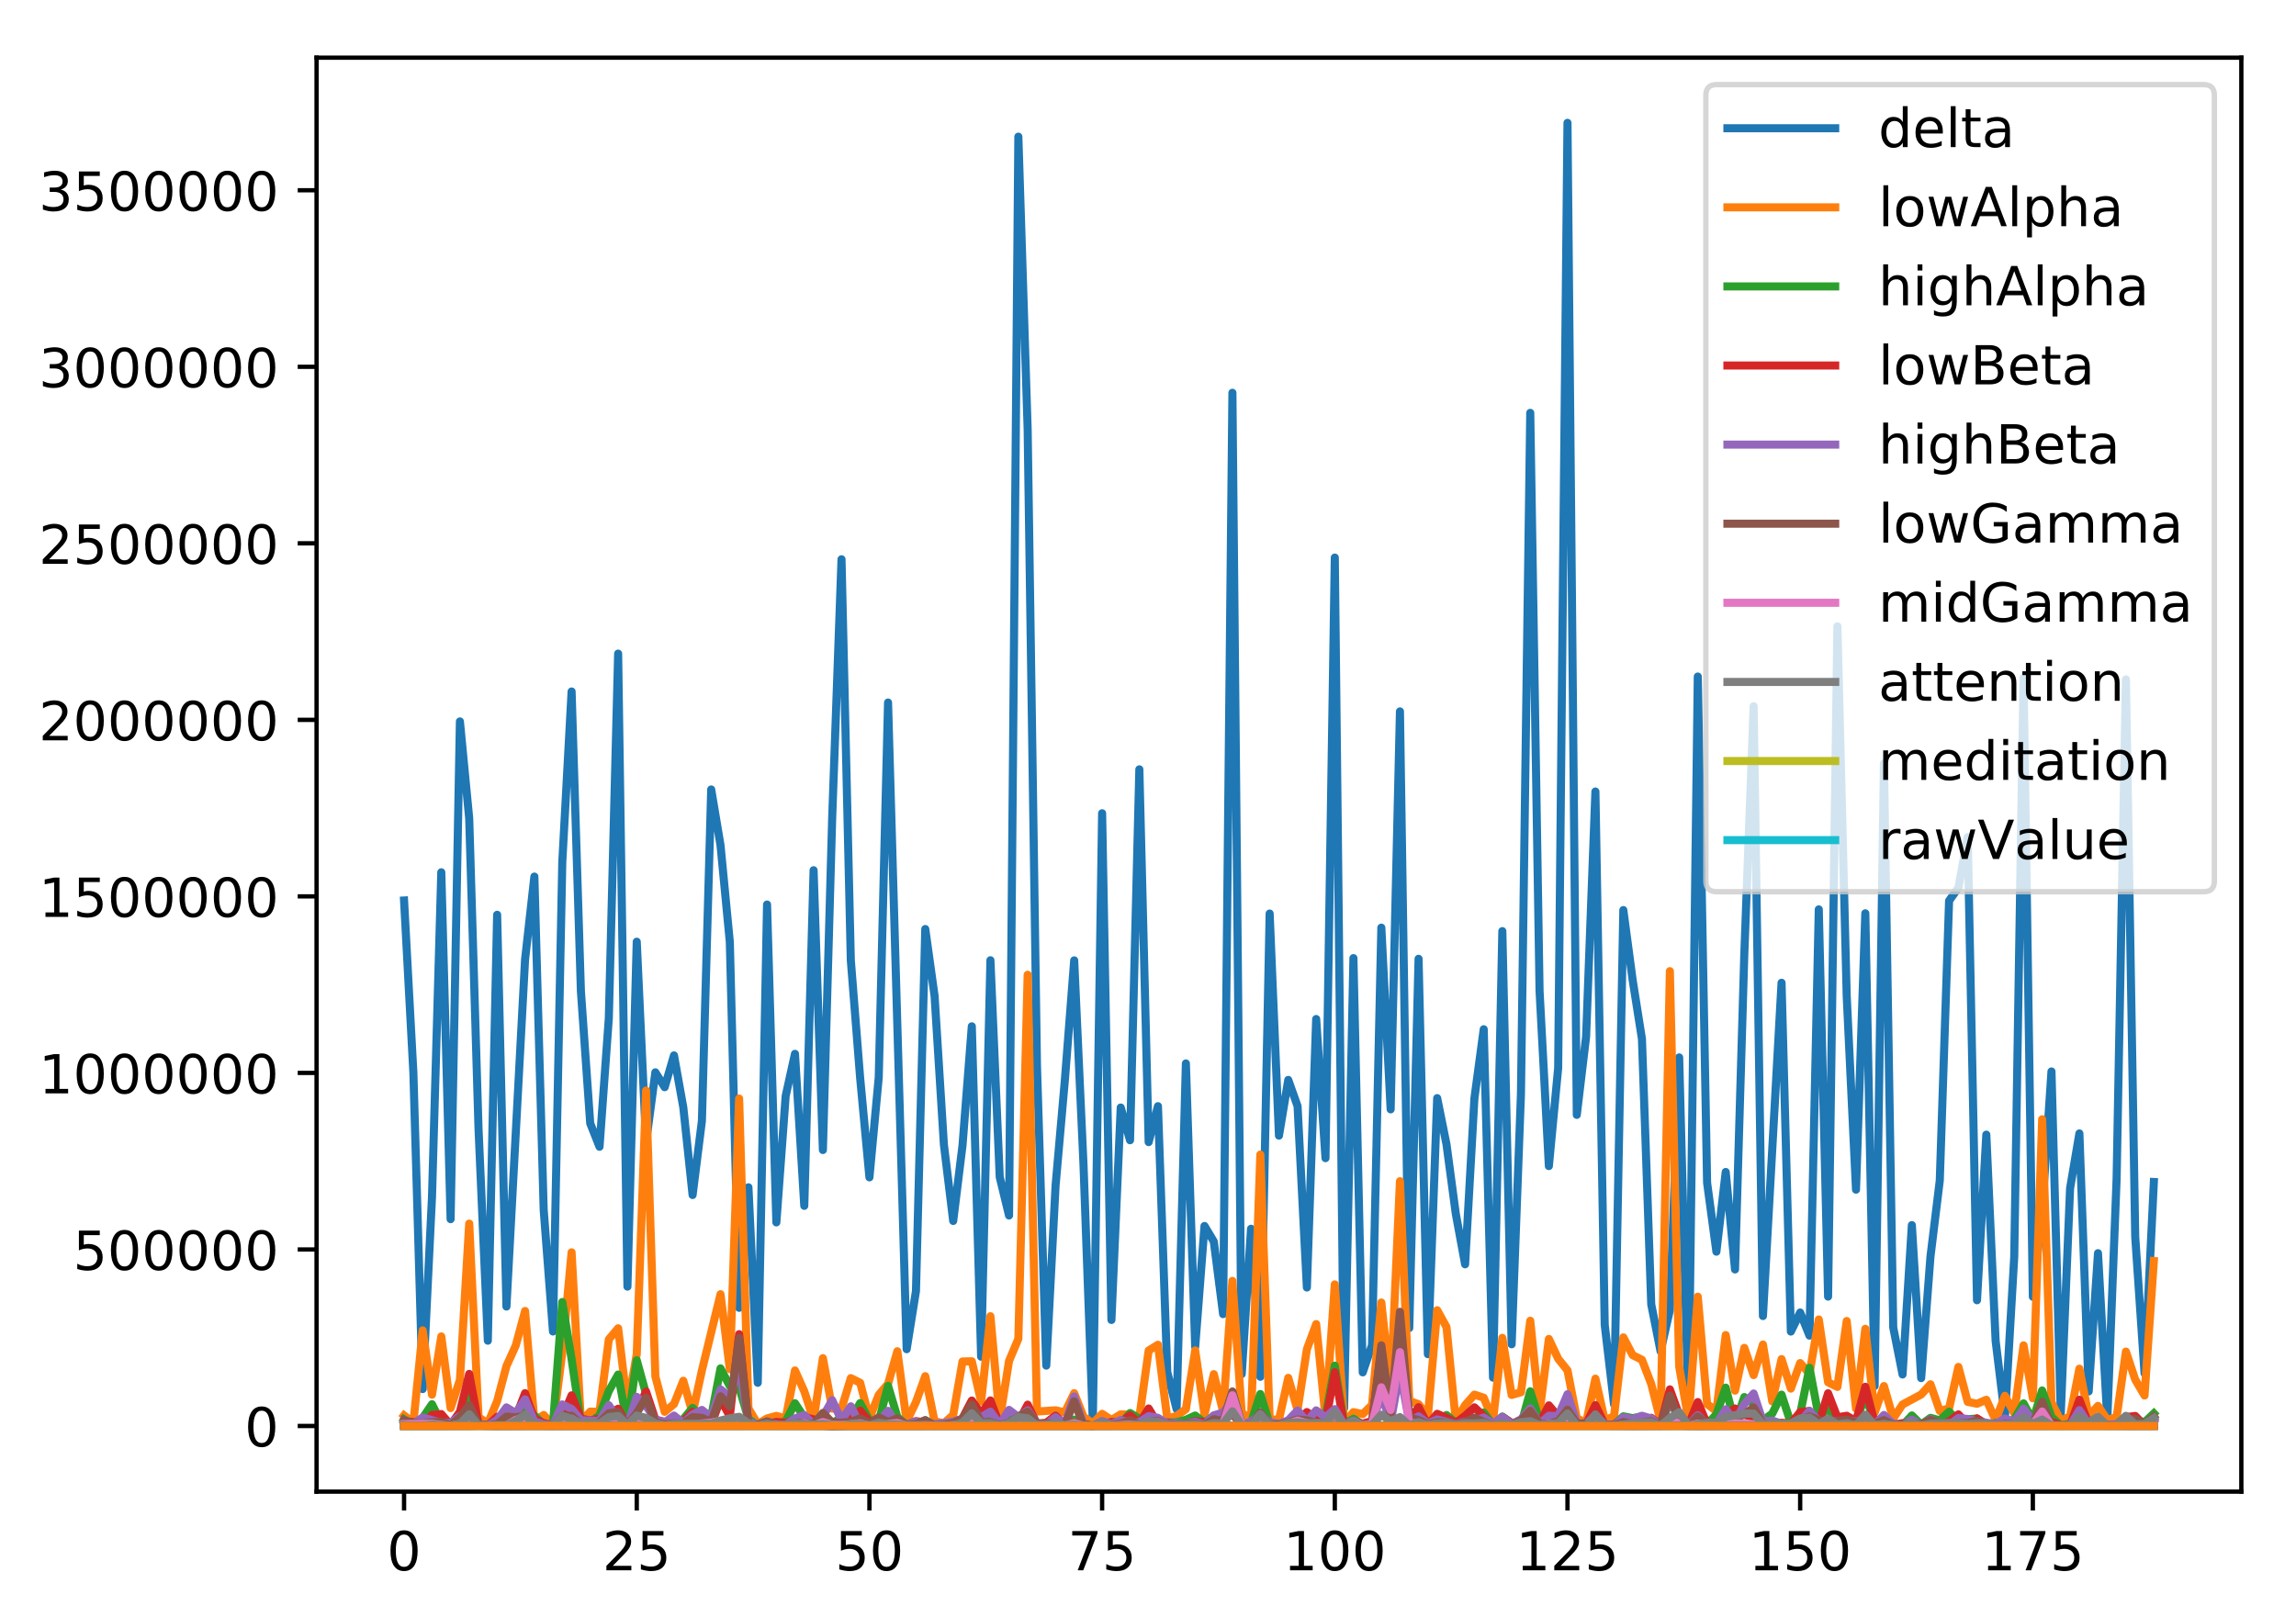 <?xml version="1.0" encoding="utf-8" standalone="no"?>
<!DOCTYPE svg PUBLIC "-//W3C//DTD SVG 1.1//EN"
  "http://www.w3.org/Graphics/SVG/1.1/DTD/svg11.dtd">
<!-- Created with matplotlib (http://matplotlib.org/) -->
<svg height="300pt" version="1.1" viewBox="0 0 426 300" width="426pt" xmlns="http://www.w3.org/2000/svg" xmlns:xlink="http://www.w3.org/1999/xlink">
 <defs>
  <style type="text/css">
*{stroke-linecap:butt;stroke-linejoin:round;}
  </style>
 </defs>
 <g id="figure_1">
  <g id="patch_1">
   <path d="M 0 300.69 
L 426.558 300.69 
L 426.558 0 
L 0 0 
z
" style="fill:#ffffff;"/>
  </g>
  <g id="axes_1">
   <g id="patch_2">
    <path d="M 58.737 276.812 
L 415.858 276.812 
L 415.858 10.7 
L 58.737 10.7 
z
" style="fill:#ffffff;"/>
   </g>
   <g id="matplotlib.axis_1">
    <g id="xtick_1">
     <g id="line2d_1">
      <defs>
       <path d="M 0 0 
L 0 3.5 
" id="m7dacef9a46" style="stroke:#000000;stroke-width:0.8;"/>
      </defs>
      <g>
       <use style="stroke:#000000;stroke-width:0.8;" x="74.97" xlink:href="#m7dacef9a46" y="276.812"/>
      </g>
     </g>
     <g id="text_1">
      <!-- 0 -->
      <defs>
       <path d="M 31.781 66.406 
Q 24.172 66.406 20.328 58.906 
Q 16.5 51.422 16.5 36.375 
Q 16.5 21.391 20.328 13.891 
Q 24.172 6.391 31.781 6.391 
Q 39.453 6.391 43.281 13.891 
Q 47.125 21.391 47.125 36.375 
Q 47.125 51.422 43.281 58.906 
Q 39.453 66.406 31.781 66.406 
M 31.781 74.219 
Q 44.047 74.219 50.516 64.516 
Q 56.984 54.828 56.984 36.375 
Q 56.984 17.969 50.516 8.266 
Q 44.047 -1.422 31.781 -1.422 
Q 19.531 -1.422 13.062 8.266 
Q 6.594 17.969 6.594 36.375 
Q 6.594 54.828 13.062 64.516 
Q 19.531 74.219 31.781 74.219 
" id="DejaVuSans-30"/>
      </defs>
      <g transform="translate(71.789 291.41)scale(0.1 -0.1)">
       <use xlink:href="#DejaVuSans-30"/>
      </g>
     </g>
    </g>
    <g id="xtick_2">
     <g id="line2d_2">
      <g>
       <use style="stroke:#000000;stroke-width:0.8;" x="118.142" xlink:href="#m7dacef9a46" y="276.812"/>
      </g>
     </g>
     <g id="text_2">
      <!-- 25 -->
      <defs>
       <path d="M 19.188 8.297 
L 53.609 8.297 
L 53.609 0 
L 7.328 0 
L 7.328 8.297 
Q 12.938 14.109 22.625 23.891 
Q 32.328 33.688 34.812 36.531 
Q 39.547 41.844 41.422 45.531 
Q 43.312 49.219 43.312 52.781 
Q 43.312 58.594 39.234 62.25 
Q 35.156 65.922 28.609 65.922 
Q 23.969 65.922 18.812 64.312 
Q 13.672 62.703 7.812 59.422 
L 7.812 69.391 
Q 13.766 71.781 18.938 73 
Q 24.125 74.219 28.422 74.219 
Q 39.75 74.219 46.484 68.547 
Q 53.219 62.891 53.219 53.422 
Q 53.219 48.922 51.531 44.891 
Q 49.859 40.875 45.406 35.406 
Q 44.188 33.984 37.641 27.219 
Q 31.109 20.453 19.188 8.297 
" id="DejaVuSans-32"/>
       <path d="M 10.797 72.906 
L 49.516 72.906 
L 49.516 64.594 
L 19.828 64.594 
L 19.828 46.734 
Q 21.969 47.469 24.109 47.828 
Q 26.266 48.188 28.422 48.188 
Q 40.625 48.188 47.75 41.5 
Q 54.891 34.812 54.891 23.391 
Q 54.891 11.625 47.562 5.094 
Q 40.234 -1.422 26.906 -1.422 
Q 22.312 -1.422 17.547 -0.641 
Q 12.797 0.141 7.719 1.703 
L 7.719 11.625 
Q 12.109 9.234 16.797 8.062 
Q 21.484 6.891 26.703 6.891 
Q 35.156 6.891 40.078 11.328 
Q 45.016 15.766 45.016 23.391 
Q 45.016 31 40.078 35.438 
Q 35.156 39.891 26.703 39.891 
Q 22.75 39.891 18.812 39.016 
Q 14.891 38.141 10.797 36.281 
z
" id="DejaVuSans-35"/>
      </defs>
      <g transform="translate(111.78 291.41)scale(0.1 -0.1)">
       <use xlink:href="#DejaVuSans-32"/>
       <use x="63.623" xlink:href="#DejaVuSans-35"/>
      </g>
     </g>
    </g>
    <g id="xtick_3">
     <g id="line2d_3">
      <g>
       <use style="stroke:#000000;stroke-width:0.8;" x="161.315" xlink:href="#m7dacef9a46" y="276.812"/>
      </g>
     </g>
     <g id="text_3">
      <!-- 50 -->
      <g transform="translate(154.952 291.41)scale(0.1 -0.1)">
       <use xlink:href="#DejaVuSans-35"/>
       <use x="63.623" xlink:href="#DejaVuSans-30"/>
      </g>
     </g>
    </g>
    <g id="xtick_4">
     <g id="line2d_4">
      <g>
       <use style="stroke:#000000;stroke-width:0.8;" x="204.487" xlink:href="#m7dacef9a46" y="276.812"/>
      </g>
     </g>
     <g id="text_4">
      <!-- 75 -->
      <defs>
       <path d="M 8.203 72.906 
L 55.078 72.906 
L 55.078 68.703 
L 28.609 0 
L 18.312 0 
L 43.219 64.594 
L 8.203 64.594 
z
" id="DejaVuSans-37"/>
      </defs>
      <g transform="translate(198.124 291.41)scale(0.1 -0.1)">
       <use xlink:href="#DejaVuSans-37"/>
       <use x="63.623" xlink:href="#DejaVuSans-35"/>
      </g>
     </g>
    </g>
    <g id="xtick_5">
     <g id="line2d_5">
      <g>
       <use style="stroke:#000000;stroke-width:0.8;" x="247.659" xlink:href="#m7dacef9a46" y="276.812"/>
      </g>
     </g>
     <g id="text_5">
      <!-- 100 -->
      <defs>
       <path d="M 12.406 8.297 
L 28.516 8.297 
L 28.516 63.922 
L 10.984 60.406 
L 10.984 69.391 
L 28.422 72.906 
L 38.281 72.906 
L 38.281 8.297 
L 54.391 8.297 
L 54.391 0 
L 12.406 0 
z
" id="DejaVuSans-31"/>
      </defs>
      <g transform="translate(238.115 291.41)scale(0.1 -0.1)">
       <use xlink:href="#DejaVuSans-31"/>
       <use x="63.623" xlink:href="#DejaVuSans-30"/>
       <use x="127.246" xlink:href="#DejaVuSans-30"/>
      </g>
     </g>
    </g>
    <g id="xtick_6">
     <g id="line2d_6">
      <g>
       <use style="stroke:#000000;stroke-width:0.8;" x="290.831" xlink:href="#m7dacef9a46" y="276.812"/>
      </g>
     </g>
     <g id="text_6">
      <!-- 125 -->
      <g transform="translate(281.287 291.41)scale(0.1 -0.1)">
       <use xlink:href="#DejaVuSans-31"/>
       <use x="63.623" xlink:href="#DejaVuSans-32"/>
       <use x="127.246" xlink:href="#DejaVuSans-35"/>
      </g>
     </g>
    </g>
    <g id="xtick_7">
     <g id="line2d_7">
      <g>
       <use style="stroke:#000000;stroke-width:0.8;" x="334.003" xlink:href="#m7dacef9a46" y="276.812"/>
      </g>
     </g>
     <g id="text_7">
      <!-- 150 -->
      <g transform="translate(324.459 291.41)scale(0.1 -0.1)">
       <use xlink:href="#DejaVuSans-31"/>
       <use x="63.623" xlink:href="#DejaVuSans-35"/>
       <use x="127.246" xlink:href="#DejaVuSans-30"/>
      </g>
     </g>
    </g>
    <g id="xtick_8">
     <g id="line2d_8">
      <g>
       <use style="stroke:#000000;stroke-width:0.8;" x="377.175" xlink:href="#m7dacef9a46" y="276.812"/>
      </g>
     </g>
     <g id="text_8">
      <!-- 175 -->
      <g transform="translate(367.632 291.41)scale(0.1 -0.1)">
       <use xlink:href="#DejaVuSans-31"/>
       <use x="63.623" xlink:href="#DejaVuSans-37"/>
       <use x="127.246" xlink:href="#DejaVuSans-35"/>
      </g>
     </g>
    </g>
   </g>
   <g id="matplotlib.axis_2">
    <g id="ytick_1">
     <g id="line2d_9">
      <defs>
       <path d="M 0 0 
L -3.5 0 
" id="m36aaa7b382" style="stroke:#000000;stroke-width:0.8;"/>
      </defs>
      <g>
       <use style="stroke:#000000;stroke-width:0.8;" x="58.737" xlink:href="#m36aaa7b382" y="264.626"/>
      </g>
     </g>
     <g id="text_9">
      <!-- 0 -->
      <g transform="translate(45.375 268.426)scale(0.1 -0.1)">
       <use xlink:href="#DejaVuSans-30"/>
      </g>
     </g>
    </g>
    <g id="ytick_2">
     <g id="line2d_10">
      <g>
       <use style="stroke:#000000;stroke-width:0.8;" x="58.737" xlink:href="#m36aaa7b382" y="231.866"/>
      </g>
     </g>
     <g id="text_10">
      <!-- 500000 -->
      <g transform="translate(13.562 235.666)scale(0.1 -0.1)">
       <use xlink:href="#DejaVuSans-35"/>
       <use x="63.623" xlink:href="#DejaVuSans-30"/>
       <use x="127.246" xlink:href="#DejaVuSans-30"/>
       <use x="190.869" xlink:href="#DejaVuSans-30"/>
       <use x="254.492" xlink:href="#DejaVuSans-30"/>
       <use x="318.115" xlink:href="#DejaVuSans-30"/>
      </g>
     </g>
    </g>
    <g id="ytick_3">
     <g id="line2d_11">
      <g>
       <use style="stroke:#000000;stroke-width:0.8;" x="58.737" xlink:href="#m36aaa7b382" y="199.106"/>
      </g>
     </g>
     <g id="text_11">
      <!-- 1000000 -->
      <g transform="translate(7.2 202.906)scale(0.1 -0.1)">
       <use xlink:href="#DejaVuSans-31"/>
       <use x="63.623" xlink:href="#DejaVuSans-30"/>
       <use x="127.246" xlink:href="#DejaVuSans-30"/>
       <use x="190.869" xlink:href="#DejaVuSans-30"/>
       <use x="254.492" xlink:href="#DejaVuSans-30"/>
       <use x="318.115" xlink:href="#DejaVuSans-30"/>
       <use x="381.738" xlink:href="#DejaVuSans-30"/>
      </g>
     </g>
    </g>
    <g id="ytick_4">
     <g id="line2d_12">
      <g>
       <use style="stroke:#000000;stroke-width:0.8;" x="58.737" xlink:href="#m36aaa7b382" y="166.346"/>
      </g>
     </g>
     <g id="text_12">
      <!-- 1500000 -->
      <g transform="translate(7.2 170.146)scale(0.1 -0.1)">
       <use xlink:href="#DejaVuSans-31"/>
       <use x="63.623" xlink:href="#DejaVuSans-35"/>
       <use x="127.246" xlink:href="#DejaVuSans-30"/>
       <use x="190.869" xlink:href="#DejaVuSans-30"/>
       <use x="254.492" xlink:href="#DejaVuSans-30"/>
       <use x="318.115" xlink:href="#DejaVuSans-30"/>
       <use x="381.738" xlink:href="#DejaVuSans-30"/>
      </g>
     </g>
    </g>
    <g id="ytick_5">
     <g id="line2d_13">
      <g>
       <use style="stroke:#000000;stroke-width:0.8;" x="58.737" xlink:href="#m36aaa7b382" y="133.587"/>
      </g>
     </g>
     <g id="text_13">
      <!-- 2000000 -->
      <g transform="translate(7.2 137.386)scale(0.1 -0.1)">
       <use xlink:href="#DejaVuSans-32"/>
       <use x="63.623" xlink:href="#DejaVuSans-30"/>
       <use x="127.246" xlink:href="#DejaVuSans-30"/>
       <use x="190.869" xlink:href="#DejaVuSans-30"/>
       <use x="254.492" xlink:href="#DejaVuSans-30"/>
       <use x="318.115" xlink:href="#DejaVuSans-30"/>
       <use x="381.738" xlink:href="#DejaVuSans-30"/>
      </g>
     </g>
    </g>
    <g id="ytick_6">
     <g id="line2d_14">
      <g>
       <use style="stroke:#000000;stroke-width:0.8;" x="58.737" xlink:href="#m36aaa7b382" y="100.827"/>
      </g>
     </g>
     <g id="text_14">
      <!-- 2500000 -->
      <g transform="translate(7.2 104.626)scale(0.1 -0.1)">
       <use xlink:href="#DejaVuSans-32"/>
       <use x="63.623" xlink:href="#DejaVuSans-35"/>
       <use x="127.246" xlink:href="#DejaVuSans-30"/>
       <use x="190.869" xlink:href="#DejaVuSans-30"/>
       <use x="254.492" xlink:href="#DejaVuSans-30"/>
       <use x="318.115" xlink:href="#DejaVuSans-30"/>
       <use x="381.738" xlink:href="#DejaVuSans-30"/>
      </g>
     </g>
    </g>
    <g id="ytick_7">
     <g id="line2d_15">
      <g>
       <use style="stroke:#000000;stroke-width:0.8;" x="58.737" xlink:href="#m36aaa7b382" y="68.067"/>
      </g>
     </g>
     <g id="text_15">
      <!-- 3000000 -->
      <defs>
       <path d="M 40.578 39.312 
Q 47.656 37.797 51.625 33 
Q 55.609 28.219 55.609 21.188 
Q 55.609 10.406 48.188 4.484 
Q 40.766 -1.422 27.094 -1.422 
Q 22.516 -1.422 17.656 -0.516 
Q 12.797 0.391 7.625 2.203 
L 7.625 11.719 
Q 11.719 9.328 16.594 8.109 
Q 21.484 6.891 26.812 6.891 
Q 36.078 6.891 40.938 10.547 
Q 45.797 14.203 45.797 21.188 
Q 45.797 27.641 41.281 31.266 
Q 36.766 34.906 28.719 34.906 
L 20.219 34.906 
L 20.219 43.016 
L 29.109 43.016 
Q 36.375 43.016 40.234 45.922 
Q 44.094 48.828 44.094 54.297 
Q 44.094 59.906 40.109 62.906 
Q 36.141 65.922 28.719 65.922 
Q 24.656 65.922 20.016 65.031 
Q 15.375 64.156 9.812 62.312 
L 9.812 71.094 
Q 15.438 72.656 20.344 73.438 
Q 25.25 74.219 29.594 74.219 
Q 40.828 74.219 47.359 69.109 
Q 53.906 64.016 53.906 55.328 
Q 53.906 49.266 50.438 45.094 
Q 46.969 40.922 40.578 39.312 
" id="DejaVuSans-33"/>
      </defs>
      <g transform="translate(7.2 71.866)scale(0.1 -0.1)">
       <use xlink:href="#DejaVuSans-33"/>
       <use x="63.623" xlink:href="#DejaVuSans-30"/>
       <use x="127.246" xlink:href="#DejaVuSans-30"/>
       <use x="190.869" xlink:href="#DejaVuSans-30"/>
       <use x="254.492" xlink:href="#DejaVuSans-30"/>
       <use x="318.115" xlink:href="#DejaVuSans-30"/>
       <use x="381.738" xlink:href="#DejaVuSans-30"/>
      </g>
     </g>
    </g>
    <g id="ytick_8">
     <g id="line2d_16">
      <g>
       <use style="stroke:#000000;stroke-width:0.8;" x="58.737" xlink:href="#m36aaa7b382" y="35.307"/>
      </g>
     </g>
     <g id="text_16">
      <!-- 3500000 -->
      <g transform="translate(7.2 39.106)scale(0.1 -0.1)">
       <use xlink:href="#DejaVuSans-33"/>
       <use x="63.623" xlink:href="#DejaVuSans-35"/>
       <use x="127.246" xlink:href="#DejaVuSans-30"/>
       <use x="190.869" xlink:href="#DejaVuSans-30"/>
       <use x="254.492" xlink:href="#DejaVuSans-30"/>
       <use x="318.115" xlink:href="#DejaVuSans-30"/>
       <use x="381.738" xlink:href="#DejaVuSans-30"/>
      </g>
     </g>
    </g>
   </g>
   <g id="line2d_17">
    <path clip-path="url(#p4d142fbc16)" d="M 74.97 167.107 
L 76.697 199.039 
L 78.424 257.775 
L 80.151 222.151 
L 81.878 161.875 
L 83.605 226.246 
L 85.332 133.877 
L 87.058 151.88 
L 88.785 209.438 
L 90.512 248.799 
L 92.239 169.761 
L 93.966 242.46 
L 97.42 178.075 
L 99.147 162.672 
L 100.874 224.483 
L 102.6 247.09 
L 104.327 159.987 
L 106.054 128.323 
L 107.781 183.934 
L 109.508 208.46 
L 111.235 212.81 
L 112.962 188.926 
L 114.689 121.295 
L 116.415 238.763 
L 118.142 174.758 
L 119.869 211.97 
L 121.596 198.999 
L 123.323 201.755 
L 125.05 195.853 
L 126.777 205.488 
L 128.504 221.763 
L 130.231 208.017 
L 131.957 146.505 
L 133.684 156.853 
L 135.411 174.804 
L 137.138 242.698 
L 138.865 220.332 
L 140.592 256.61 
L 142.319 167.857 
L 144.046 226.844 
L 145.773 203.394 
L 147.499 195.565 
L 149.226 223.774 
L 150.953 161.493 
L 152.68 213.412 
L 154.407 151.68 
L 156.134 103.784 
L 157.861 178.206 
L 159.588 200.003 
L 161.315 218.486 
L 163.041 199.934 
L 164.768 130.371 
L 168.222 250.379 
L 169.949 239.585 
L 171.676 172.403 
L 173.403 184.836 
L 175.13 212.417 
L 176.856 226.574 
L 178.583 212.57 
L 180.31 190.458 
L 182.037 251.766 
L 183.764 178.195 
L 185.491 218.456 
L 187.218 225.567 
L 188.945 25.361 
L 190.672 79.698 
L 192.398 197.718 
L 194.125 253.423 
L 195.852 219.992 
L 197.579 200.407 
L 199.306 178.219 
L 201.033 216.116 
L 202.76 263.83 
L 204.487 150.921 
L 206.214 244.95 
L 207.94 205.529 
L 209.667 211.6 
L 211.394 142.769 
L 213.121 211.945 
L 214.848 205.279 
L 216.575 254.612 
L 218.302 261.476 
L 220.029 197.345 
L 221.756 249.936 
L 223.482 227.509 
L 225.209 230.397 
L 226.936 243.866 
L 228.663 72.89 
L 230.39 254.988 
L 232.117 228.031 
L 233.844 255.496 
L 235.571 169.531 
L 237.298 210.744 
L 239.024 200.406 
L 240.751 205.28 
L 242.478 238.929 
L 244.205 189.104 
L 245.932 214.921 
L 247.659 103.471 
L 249.386 261.355 
L 251.113 177.801 
L 252.839 254.677 
L 254.566 249.627 
L 256.293 172.15 
L 258.02 205.865 
L 259.747 132.017 
L 261.474 246.451 
L 263.201 177.928 
L 264.928 251.3 
L 266.655 203.785 
L 268.381 212.351 
L 270.108 225.254 
L 271.835 234.623 
L 273.562 203.818 
L 275.289 191 
L 277.016 255.655 
L 278.743 172.792 
L 280.47 249.463 
L 282.197 203.013 
L 283.923 76.614 
L 285.65 183.881 
L 287.377 216.392 
L 289.104 198.172 
L 290.831 22.796 
L 292.558 206.889 
L 294.285 192.39 
L 296.012 146.886 
L 297.739 245.846 
L 299.465 260.597 
L 301.192 168.887 
L 302.919 181.845 
L 304.646 192.794 
L 306.373 242.069 
L 308.1 250.764 
L 309.827 243.11 
L 311.554 196.233 
L 313.28 262.285 
L 315.007 125.551 
L 316.734 219.484 
L 318.461 232.279 
L 320.188 217.493 
L 321.915 235.58 
L 323.642 176.974 
L 325.369 131.065 
L 327.096 244.223 
L 330.549 182.379 
L 332.276 247.104 
L 334.003 243.569 
L 335.73 247.856 
L 337.457 168.762 
L 339.184 240.618 
L 340.911 116.235 
L 342.638 184.819 
L 344.364 220.772 
L 346.091 169.487 
L 347.818 257.22 
L 349.545 141.658 
L 351.272 246.357 
L 352.999 255.066 
L 354.726 227.35 
L 356.453 255.745 
L 358.18 233.182 
L 359.906 219.067 
L 361.633 167.155 
L 363.36 164.739 
L 365.087 155.346 
L 366.814 241.295 
L 368.541 210.561 
L 370.268 248.834 
L 371.995 263.027 
L 373.721 233.231 
L 375.448 125.776 
L 377.175 240.647 
L 378.902 224.725 
L 380.629 198.836 
L 382.356 262.29 
L 384.083 220.527 
L 385.81 210.336 
L 387.537 258.214 
L 389.263 232.561 
L 390.99 263.384 
L 392.717 218.722 
L 394.444 126.087 
L 396.171 229.542 
L 397.898 254.854 
L 399.625 219.348 
L 399.625 219.348 
" style="fill:none;stroke:#1f77b4;stroke-linecap:square;stroke-width:1.5;"/>
   </g>
   <g id="line2d_18">
    <path clip-path="url(#p4d142fbc16)" d="M 74.97 262.666 
L 76.697 264.037 
L 78.424 246.884 
L 80.151 258.813 
L 81.878 248.009 
L 83.605 261.306 
L 85.332 256.08 
L 87.058 227.069 
L 88.785 262.979 
L 90.512 264.181 
L 92.239 260.014 
L 93.966 253.511 
L 95.693 249.695 
L 97.42 243.284 
L 99.147 263.734 
L 100.874 262.584 
L 102.6 264.522 
L 104.327 251.016 
L 106.054 232.399 
L 107.781 263.853 
L 109.508 261.961 
L 111.235 261.99 
L 112.962 248.543 
L 114.689 246.494 
L 116.415 261.056 
L 118.142 251.303 
L 119.869 202.386 
L 121.596 255.435 
L 123.323 261.995 
L 125.05 260.561 
L 126.777 256.238 
L 128.504 262.252 
L 130.231 254.33 
L 133.684 240.168 
L 135.411 254.085 
L 137.138 203.865 
L 138.865 261.364 
L 140.592 264.261 
L 142.319 263.228 
L 144.046 262.748 
L 145.773 263.23 
L 147.499 254.323 
L 149.226 258.189 
L 150.953 263.492 
L 152.68 252.044 
L 154.407 261.394 
L 156.134 261.39 
L 157.861 255.748 
L 159.588 256.603 
L 161.315 263.187 
L 163.041 258.856 
L 164.768 256.816 
L 166.495 250.755 
L 168.222 263.798 
L 169.949 260.18 
L 171.676 255.384 
L 173.403 263.765 
L 175.13 264.123 
L 176.856 262.583 
L 178.583 252.658 
L 180.31 252.616 
L 182.037 260.081 
L 183.764 244.257 
L 185.491 263.474 
L 187.218 252.554 
L 188.945 248.445 
L 190.672 180.891 
L 192.398 261.942 
L 195.852 261.718 
L 197.579 262.099 
L 199.306 258.535 
L 201.033 262.921 
L 202.76 264.144 
L 204.487 262.371 
L 206.214 263.513 
L 207.94 262.461 
L 209.667 262.553 
L 211.394 262.979 
L 213.121 250.621 
L 214.848 249.554 
L 216.575 263.271 
L 218.302 262.763 
L 220.029 261.51 
L 221.756 250.606 
L 223.482 262.503 
L 225.209 255.006 
L 226.936 261.955 
L 228.663 237.705 
L 230.39 262.192 
L 232.117 263.342 
L 233.844 214.263 
L 235.571 263.415 
L 237.298 263.453 
L 239.024 255.695 
L 240.751 261.648 
L 242.478 250.392 
L 244.205 245.717 
L 245.932 263.084 
L 247.659 238.354 
L 249.386 264.074 
L 251.113 262.053 
L 252.839 262.419 
L 254.566 260.732 
L 256.293 241.716 
L 258.02 257.812 
L 259.747 219.2 
L 261.474 259.977 
L 263.201 260.586 
L 264.928 262.867 
L 266.655 243.145 
L 268.381 246.257 
L 270.108 263.675 
L 271.835 260.768 
L 273.562 258.807 
L 275.289 259.378 
L 277.016 263.553 
L 278.743 248.275 
L 280.47 258.868 
L 282.197 258.373 
L 283.923 245.098 
L 285.65 262.102 
L 287.377 248.475 
L 289.104 252.151 
L 290.831 254.3 
L 292.558 263.2 
L 294.285 264.046 
L 296.012 255.842 
L 297.739 263.529 
L 299.465 262.854 
L 301.192 248.184 
L 302.919 251.478 
L 304.646 252.345 
L 306.373 256.837 
L 308.1 263.687 
L 309.827 180.219 
L 311.554 253.588 
L 313.28 263.486 
L 315.007 240.631 
L 316.734 260.552 
L 318.461 261.863 
L 320.188 247.754 
L 321.915 258.073 
L 323.642 250.134 
L 325.369 255.184 
L 327.096 249.507 
L 328.822 260.052 
L 330.549 252.217 
L 332.276 257.689 
L 334.003 252.947 
L 335.73 254.898 
L 337.457 244.864 
L 339.184 256.518 
L 340.911 257.377 
L 342.638 245.146 
L 344.364 261.392 
L 346.091 246.592 
L 347.818 262.167 
L 349.545 257.215 
L 351.272 263.223 
L 352.999 260.639 
L 356.453 258.785 
L 358.18 256.888 
L 359.906 261.842 
L 361.633 261.367 
L 363.36 253.665 
L 365.087 260.152 
L 366.814 260.504 
L 368.541 259.763 
L 370.268 263.547 
L 371.995 259.029 
L 373.721 262.255 
L 375.448 249.664 
L 377.175 259.489 
L 378.902 207.709 
L 380.629 260.258 
L 382.356 263.666 
L 384.083 262.837 
L 385.81 253.992 
L 387.537 262.798 
L 389.263 260.899 
L 390.99 263.494 
L 392.717 262.996 
L 394.444 250.824 
L 396.171 256.024 
L 397.898 258.97 
L 399.625 234.018 
L 399.625 234.018 
" style="fill:none;stroke:#ff7f0e;stroke-linecap:square;stroke-width:1.5;"/>
   </g>
   <g id="line2d_19">
    <path clip-path="url(#p4d142fbc16)" d="M 74.97 263.404 
L 76.697 264.456 
L 78.424 263.13 
L 80.151 260.586 
L 81.878 264.077 
L 83.605 264.508 
L 85.332 262.713 
L 87.058 258.999 
L 88.785 264.429 
L 90.512 264.411 
L 92.239 264.276 
L 93.966 262.648 
L 95.693 264.088 
L 97.42 260.977 
L 100.874 264.389 
L 102.6 264.355 
L 104.327 241.624 
L 106.054 252.214 
L 107.781 264.071 
L 109.508 263.88 
L 111.235 262.667 
L 112.962 258.128 
L 114.689 255.078 
L 116.415 264.456 
L 118.142 252.429 
L 119.869 258.667 
L 121.596 264.133 
L 123.323 264.343 
L 125.05 264.404 
L 126.777 263.359 
L 128.504 261.266 
L 130.231 263.141 
L 131.957 262.928 
L 133.684 253.941 
L 135.411 257.218 
L 137.138 257.445 
L 138.865 263.311 
L 140.592 264.557 
L 144.046 264.172 
L 145.773 263.748 
L 147.499 260.399 
L 149.226 263.036 
L 150.953 264.042 
L 152.68 262.43 
L 154.407 264.102 
L 156.134 263.093 
L 157.861 263.398 
L 159.588 260.375 
L 161.315 263.578 
L 163.041 263.786 
L 164.768 257.183 
L 166.495 262.956 
L 168.222 264.503 
L 169.949 264.304 
L 171.676 263.544 
L 173.403 264.608 
L 175.13 264.28 
L 176.856 264.177 
L 178.583 263.208 
L 180.31 259.961 
L 182.037 263.728 
L 183.764 262.757 
L 185.491 263.988 
L 187.218 263.215 
L 188.945 263.824 
L 190.672 263.702 
L 192.398 264.31 
L 194.125 264.388 
L 195.852 263.59 
L 197.579 264.372 
L 199.306 263.446 
L 201.033 264.268 
L 202.76 264.605 
L 204.487 264.347 
L 206.214 263.9 
L 207.94 264.246 
L 209.667 262.225 
L 211.394 263.272 
L 213.121 263.393 
L 214.848 264.062 
L 218.302 263.925 
L 220.029 263.474 
L 221.756 262.684 
L 223.482 264.047 
L 225.209 262.733 
L 226.936 263.649 
L 228.663 258.285 
L 230.39 264.3 
L 232.117 264.053 
L 233.844 258.693 
L 235.571 264.303 
L 237.298 264.478 
L 239.024 263.989 
L 240.751 262.867 
L 242.478 263.762 
L 244.205 262.745 
L 245.932 262.892 
L 247.659 253.437 
L 249.386 264.281 
L 251.113 263.282 
L 252.839 264.361 
L 254.566 264.506 
L 256.293 251.517 
L 258.02 263.631 
L 259.747 248.618 
L 261.474 262.247 
L 263.201 263.115 
L 264.928 264.33 
L 266.655 264.502 
L 268.381 262.589 
L 270.108 264.039 
L 271.835 263.635 
L 273.562 263.48 
L 275.289 262.123 
L 277.016 264.422 
L 278.743 262.871 
L 280.47 264.108 
L 282.197 264.506 
L 283.923 258.192 
L 285.65 263.604 
L 289.104 264.222 
L 290.831 260.55 
L 292.558 264.294 
L 294.285 264.098 
L 296.012 263.495 
L 297.739 264.37 
L 299.465 264.414 
L 301.192 262.832 
L 302.919 263.176 
L 304.646 262.836 
L 308.1 264.503 
L 309.827 260.038 
L 311.554 262.498 
L 313.28 264.518 
L 315.007 264.153 
L 316.734 264.273 
L 318.461 262.481 
L 320.188 257.514 
L 321.915 264.195 
L 323.642 259.254 
L 325.369 260.504 
L 327.096 263.585 
L 328.822 262.337 
L 330.549 258.811 
L 332.276 264.09 
L 334.003 262.349 
L 335.73 253.823 
L 337.457 262.951 
L 339.184 261.336 
L 340.911 263.871 
L 342.638 263.475 
L 344.364 263.742 
L 346.091 259.024 
L 347.818 263.933 
L 349.545 264.387 
L 351.272 264.333 
L 352.999 264.532 
L 354.726 262.67 
L 356.453 264.368 
L 358.18 263.117 
L 359.906 263.574 
L 361.633 261.98 
L 363.36 263.698 
L 365.087 263.349 
L 366.814 263.26 
L 368.541 264.588 
L 370.268 264.032 
L 371.995 264.07 
L 373.721 263.4 
L 375.448 260.429 
L 377.175 263.598 
L 378.902 258.038 
L 380.629 262.951 
L 382.356 264.531 
L 385.81 263.827 
L 387.537 264.384 
L 389.263 263.806 
L 390.99 264.524 
L 392.717 264.358 
L 394.444 262.818 
L 396.171 263.457 
L 397.898 263.938 
L 399.625 262.29 
L 399.625 262.29 
" style="fill:none;stroke:#2ca02c;stroke-linecap:square;stroke-width:1.5;"/>
   </g>
   <g id="line2d_20">
    <path clip-path="url(#p4d142fbc16)" d="M 74.97 263.842 
L 76.697 263.877 
L 78.424 264.178 
L 80.151 262.589 
L 81.878 262.413 
L 83.605 264.425 
L 85.332 261.998 
L 87.058 254.959 
L 88.785 264.262 
L 90.512 264.508 
L 92.239 262.925 
L 93.966 263.264 
L 95.693 262.987 
L 97.42 258.539 
L 99.147 263.316 
L 100.874 264.083 
L 102.6 264.512 
L 104.327 263.073 
L 106.054 258.94 
L 107.781 263.257 
L 109.508 263.589 
L 111.235 263.262 
L 114.689 261.428 
L 116.415 264.513 
L 118.142 261.881 
L 119.869 258.234 
L 121.596 263.44 
L 123.323 263.856 
L 125.05 263.97 
L 126.777 263.776 
L 128.504 262.006 
L 130.231 263.085 
L 131.957 264.331 
L 133.684 259.669 
L 135.411 262.801 
L 137.138 247.585 
L 138.865 264.412 
L 140.592 264.563 
L 144.046 263.867 
L 145.773 264.06 
L 147.499 263.359 
L 149.226 262.967 
L 152.68 263.828 
L 154.407 264.07 
L 157.861 263.326 
L 159.588 261.776 
L 161.315 263.815 
L 163.041 264.045 
L 164.768 263.384 
L 166.495 263.604 
L 168.222 264.4 
L 169.949 263.714 
L 171.676 264.005 
L 173.403 264.447 
L 175.13 264.272 
L 176.856 263.886 
L 178.583 263.268 
L 180.31 259.915 
L 182.037 262.36 
L 183.764 259.885 
L 185.491 264.433 
L 187.218 263.88 
L 188.945 263.877 
L 190.672 260.665 
L 192.398 264.25 
L 194.125 264.019 
L 195.852 262.713 
L 197.579 264.336 
L 199.306 264.029 
L 201.033 264.204 
L 202.76 264.612 
L 206.214 263.915 
L 207.94 263.948 
L 209.667 262.65 
L 211.394 264.157 
L 213.121 261.374 
L 214.848 264.224 
L 216.575 263.968 
L 218.302 264.319 
L 220.029 264.22 
L 221.756 263.727 
L 223.482 263.924 
L 225.209 264.247 
L 226.936 262.663 
L 228.663 262.489 
L 230.39 264.344 
L 232.117 264.124 
L 233.844 262.518 
L 235.571 264.131 
L 237.298 264.457 
L 239.024 263.651 
L 240.751 263.573 
L 242.478 262.042 
L 244.205 263.244 
L 245.932 263.94 
L 247.659 254.647 
L 249.386 264.55 
L 251.113 263.792 
L 252.839 264.197 
L 254.566 263.692 
L 256.293 250.496 
L 258.02 263.645 
L 261.474 263.604 
L 263.201 261.134 
L 264.928 264.42 
L 266.655 262.366 
L 268.381 263.118 
L 270.108 264.041 
L 271.835 262.737 
L 273.562 261.159 
L 277.016 264.424 
L 278.743 262.964 
L 280.47 264.064 
L 282.197 264.353 
L 283.923 262.793 
L 285.65 264.109 
L 287.377 260.799 
L 289.104 262.816 
L 290.831 263.587 
L 292.558 264.54 
L 294.285 264.275 
L 296.012 260.75 
L 297.739 264.342 
L 299.465 264.391 
L 301.192 263.219 
L 302.919 263.935 
L 304.646 264.197 
L 306.373 263.108 
L 308.1 264.41 
L 309.827 257.834 
L 311.554 262.579 
L 313.28 264.449 
L 315.007 260.188 
L 316.734 264.277 
L 318.461 264.312 
L 320.188 262.592 
L 321.915 261.381 
L 323.642 262.557 
L 325.369 262.985 
L 328.822 264.293 
L 330.549 264.022 
L 332.276 264.204 
L 334.003 262.044 
L 335.73 261.837 
L 337.457 264.124 
L 339.184 258.552 
L 340.911 263.022 
L 342.638 262.727 
L 344.364 263.742 
L 346.091 257.353 
L 347.818 264.011 
L 349.545 263.066 
L 351.272 264.382 
L 352.999 264.106 
L 354.726 264.15 
L 356.453 264.392 
L 358.18 264.005 
L 359.906 264.422 
L 361.633 263.786 
L 363.36 262.468 
L 365.087 264.359 
L 366.814 263.213 
L 368.541 264.298 
L 370.268 264.488 
L 371.995 263.629 
L 373.721 264.528 
L 375.448 261.907 
L 377.175 264.525 
L 378.902 263.87 
L 380.629 263.832 
L 382.356 264.48 
L 384.083 264.517 
L 385.81 259.749 
L 387.537 264.269 
L 389.263 264.162 
L 390.99 264.514 
L 392.717 264.425 
L 394.444 262.991 
L 396.171 262.76 
L 397.898 264.544 
L 399.625 264.31 
L 399.625 264.31 
" style="fill:none;stroke:#d62728;stroke-linecap:square;stroke-width:1.5;"/>
   </g>
   <g id="line2d_21">
    <path clip-path="url(#p4d142fbc16)" d="M 74.97 263.629 
L 76.697 264.192 
L 78.424 263.044 
L 81.878 264.043 
L 83.605 264.067 
L 85.332 262.749 
L 87.058 262.166 
L 88.785 264.337 
L 90.512 264.546 
L 92.239 263.512 
L 93.966 261.175 
L 95.693 262.243 
L 97.42 259.687 
L 99.147 263.809 
L 100.874 264.307 
L 102.6 264.566 
L 104.327 260.626 
L 106.054 261.463 
L 107.781 263.557 
L 111.235 263.688 
L 112.962 260.77 
L 114.689 263.536 
L 116.415 264.552 
L 118.142 259.222 
L 119.869 260.904 
L 121.596 263.404 
L 123.323 263.975 
L 125.05 262.695 
L 126.777 264.104 
L 128.504 262.494 
L 130.231 261.648 
L 131.957 263.048 
L 133.684 257.832 
L 135.411 259.214 
L 137.138 253.465 
L 138.865 263.837 
L 140.592 264.353 
L 142.319 263.837 
L 144.046 264.33 
L 145.773 264.419 
L 147.499 263.215 
L 149.226 262.589 
L 150.953 264.379 
L 152.68 262.887 
L 154.407 259.841 
L 156.134 263.582 
L 157.861 260.975 
L 159.588 264.405 
L 161.315 264.035 
L 163.041 263.844 
L 164.768 261.822 
L 166.495 264.467 
L 168.222 264.363 
L 169.949 263.805 
L 171.676 264.206 
L 173.403 264.303 
L 176.856 263.842 
L 178.583 263.337 
L 180.31 261.897 
L 182.037 262.999 
L 183.764 261.97 
L 185.491 264.356 
L 187.218 261.638 
L 188.945 262.951 
L 190.672 261.73 
L 192.398 264.104 
L 194.125 264.438 
L 195.852 262.994 
L 197.579 264.287 
L 199.306 259.148 
L 201.033 264.423 
L 202.76 264.609 
L 204.487 263.7 
L 206.214 264.32 
L 207.94 263.521 
L 209.667 264.059 
L 211.394 263.934 
L 213.121 262.797 
L 214.848 263.112 
L 216.575 264.215 
L 218.302 264.101 
L 220.029 264.209 
L 221.756 263.872 
L 223.482 264.358 
L 225.209 262.653 
L 226.936 262.138 
L 228.663 259.866 
L 230.39 264.449 
L 232.117 263.774 
L 233.844 262.542 
L 235.571 263.902 
L 237.298 264.279 
L 239.024 263.564 
L 240.751 261.747 
L 242.478 263.803 
L 244.205 261.73 
L 245.932 263.031 
L 247.659 261.506 
L 249.386 264.347 
L 251.113 263.673 
L 252.839 264.502 
L 254.566 264.191 
L 256.293 258.805 
L 258.02 263.883 
L 259.747 254.419 
L 261.474 263.868 
L 263.201 262.837 
L 264.928 264.189 
L 266.655 263.412 
L 270.108 264.266 
L 271.835 263.832 
L 273.562 263.639 
L 275.289 263.052 
L 277.016 264.194 
L 278.743 262.947 
L 280.47 264.267 
L 282.197 263.388 
L 283.923 261.392 
L 285.65 264.232 
L 287.377 262.729 
L 289.104 262.793 
L 290.831 258.732 
L 292.558 264.128 
L 294.285 264.154 
L 296.012 262.737 
L 297.739 264.277 
L 299.465 264.574 
L 301.192 263.022 
L 302.919 263.378 
L 304.646 262.73 
L 306.373 263.236 
L 308.1 264.511 
L 309.827 259.446 
L 311.554 263.676 
L 313.28 264.422 
L 315.007 262.631 
L 316.734 264.341 
L 318.461 264.223 
L 320.188 261.528 
L 321.915 263.855 
L 323.642 260.559 
L 325.369 258.595 
L 327.096 263.819 
L 328.822 263.621 
L 330.549 264.2 
L 332.276 264.427 
L 334.003 263.83 
L 335.73 261.836 
L 337.457 263.731 
L 342.638 263.75 
L 344.364 263.771 
L 346.091 263.442 
L 347.818 264.425 
L 349.545 262.584 
L 351.272 264.259 
L 352.999 264.452 
L 354.726 263.465 
L 356.453 264.389 
L 358.18 263.404 
L 359.906 264.115 
L 361.633 264.459 
L 363.36 263.153 
L 365.087 263.321 
L 366.814 263.75 
L 370.268 264.291 
L 371.995 263.228 
L 373.721 263.878 
L 375.448 261.416 
L 377.175 263.77 
L 378.902 264.218 
L 380.629 264.484 
L 384.083 264.524 
L 385.81 261.683 
L 387.537 264.361 
L 389.263 263.989 
L 390.99 264.434 
L 392.717 264.283 
L 394.444 263.198 
L 397.898 264.427 
L 399.625 263.485 
L 399.625 263.485 
" style="fill:none;stroke:#9467bd;stroke-linecap:square;stroke-width:1.5;"/>
   </g>
   <g id="line2d_22">
    <path clip-path="url(#p4d142fbc16)" d="M 74.97 263.536 
L 76.697 264.093 
L 78.424 264.163 
L 80.151 263.947 
L 81.878 263.858 
L 83.605 264.528 
L 85.332 262.993 
L 87.058 260.784 
L 88.785 264.433 
L 90.512 264.559 
L 92.239 264.285 
L 93.966 262.893 
L 95.693 263.03 
L 97.42 262.67 
L 99.147 264.429 
L 102.6 264.554 
L 104.327 262.719 
L 106.054 262.724 
L 107.781 264.272 
L 109.508 264.288 
L 111.235 263.939 
L 112.962 262.266 
L 114.689 262.018 
L 116.415 264.449 
L 118.142 262.211 
L 119.869 259.384 
L 121.596 263.928 
L 123.323 264.33 
L 125.05 264.14 
L 126.777 264.191 
L 128.504 262.983 
L 130.231 263.115 
L 131.957 263.86 
L 133.684 259.11 
L 135.411 260.991 
L 137.138 248.297 
L 138.865 264.353 
L 140.592 264.388 
L 142.319 263.776 
L 144.046 264.315 
L 145.773 264.452 
L 147.499 264.102 
L 149.226 264.004 
L 150.953 264.364 
L 152.68 262.203 
L 154.407 264.006 
L 156.134 264.019 
L 157.861 263.868 
L 159.588 263.203 
L 161.315 264.13 
L 163.041 263.011 
L 164.768 263.866 
L 166.495 263.222 
L 168.222 264.45 
L 169.949 264.227 
L 171.676 263.561 
L 173.403 264.518 
L 175.13 264.409 
L 176.856 264.074 
L 178.583 263.323 
L 180.31 260.636 
L 182.037 263.89 
L 183.764 263.913 
L 185.491 264.488 
L 187.218 264.027 
L 188.945 262.914 
L 190.672 261.973 
L 192.398 264.124 
L 195.852 264.173 
L 197.579 264.445 
L 199.306 260.045 
L 201.033 264.543 
L 202.76 264.58 
L 204.487 264.037 
L 206.214 264.496 
L 207.94 264.17 
L 209.667 263.566 
L 211.394 264.445 
L 213.121 263.834 
L 214.848 263.698 
L 216.575 264.465 
L 220.029 264.222 
L 221.756 264.221 
L 223.482 264.433 
L 225.209 263.362 
L 226.936 263.722 
L 228.663 258.232 
L 230.39 264.423 
L 232.117 264.499 
L 233.844 262.131 
L 235.571 264.363 
L 237.298 264.35 
L 239.024 263.962 
L 240.751 263.417 
L 242.478 263.582 
L 244.205 264.062 
L 245.932 264.149 
L 247.659 262.684 
L 249.386 264.237 
L 251.113 264.013 
L 252.839 264.549 
L 254.566 264.315 
L 256.293 249.665 
L 258.02 262.589 
L 259.747 243.44 
L 261.474 263.095 
L 263.201 263.521 
L 264.928 264.323 
L 266.655 263.939 
L 268.381 263.959 
L 270.108 264.374 
L 271.835 263.946 
L 273.562 263.069 
L 275.289 263.884 
L 277.016 264.507 
L 278.743 264.229 
L 280.47 264.447 
L 282.197 263.561 
L 283.923 261.817 
L 285.65 264.248 
L 287.377 264.205 
L 289.104 263.75 
L 290.831 261.598 
L 292.558 264.162 
L 294.285 264.185 
L 296.012 263.384 
L 297.739 264.399 
L 299.465 264.509 
L 301.192 263.896 
L 302.919 264.243 
L 306.373 263.738 
L 308.1 264.539 
L 309.827 259.004 
L 311.554 263.742 
L 313.28 264.557 
L 315.007 262.861 
L 316.734 264.203 
L 318.461 264.361 
L 320.188 263.168 
L 321.915 263.135 
L 323.642 262.501 
L 325.369 261.197 
L 327.096 264.212 
L 328.822 264.352 
L 332.276 264.191 
L 334.003 263.337 
L 335.73 262.857 
L 337.457 263.529 
L 339.184 263.985 
L 342.638 263.449 
L 344.364 263.966 
L 346.091 262.983 
L 347.818 264.205 
L 349.545 263.545 
L 351.272 264.432 
L 352.999 264.387 
L 354.726 264.088 
L 356.453 264.321 
L 358.18 263.493 
L 359.906 264.089 
L 361.633 264.455 
L 363.36 264.009 
L 365.087 264.091 
L 366.814 263.655 
L 368.541 264.368 
L 370.268 264.53 
L 371.995 264.226 
L 373.721 264.335 
L 375.448 263.794 
L 377.175 264.184 
L 378.902 260.108 
L 380.629 264.425 
L 382.356 264.583 
L 384.083 264.533 
L 385.81 263.314 
L 387.537 264.213 
L 389.263 263.826 
L 390.99 264.506 
L 392.717 264.504 
L 396.171 263.266 
L 397.898 264.244 
L 399.625 262.899 
L 399.625 262.899 
" style="fill:none;stroke:#8c564b;stroke-linecap:square;stroke-width:1.5;"/>
   </g>
   <g id="line2d_23">
    <path clip-path="url(#p4d142fbc16)" d="M 74.97 264.271 
L 80.151 264.207 
L 83.605 264.595 
L 87.058 263.869 
L 88.785 264.549 
L 92.239 264.578 
L 93.966 264.512 
L 95.693 263.49 
L 97.42 263.07 
L 99.147 264.486 
L 102.6 264.617 
L 106.054 263.283 
L 107.781 264.422 
L 111.235 264.497 
L 112.962 263.711 
L 114.689 263.41 
L 116.415 264.574 
L 118.142 263.124 
L 119.869 263.493 
L 121.596 264.254 
L 123.323 264.582 
L 125.05 264.384 
L 126.777 264.494 
L 131.957 263.996 
L 133.684 263.667 
L 135.411 264.29 
L 137.138 263.182 
L 138.865 264.388 
L 140.592 264.57 
L 142.319 264.393 
L 145.773 264.519 
L 149.226 264.076 
L 150.953 264.535 
L 152.68 263.896 
L 154.407 264.405 
L 156.134 264.444 
L 159.588 264.129 
L 161.315 264.572 
L 166.495 264.061 
L 168.222 264.547 
L 171.676 264.473 
L 175.13 264.573 
L 178.583 264.355 
L 180.31 263.723 
L 182.037 264.217 
L 183.764 264.479 
L 185.491 264.567 
L 187.218 264.305 
L 188.945 263.713 
L 190.672 263.853 
L 192.398 264.474 
L 194.125 264.471 
L 195.852 264.175 
L 197.579 264.556 
L 199.306 264.096 
L 201.033 264.579 
L 202.76 264.617 
L 204.487 264.395 
L 206.214 264.559 
L 209.667 264.35 
L 211.394 264.47 
L 213.121 264.348 
L 214.848 263.908 
L 216.575 264.521 
L 220.029 264.499 
L 221.756 264.41 
L 223.482 264.57 
L 226.936 264.264 
L 228.663 258.923 
L 230.39 264.465 
L 232.117 264.584 
L 233.844 263.64 
L 235.571 264.496 
L 237.298 264.547 
L 239.024 264.192 
L 240.751 263.613 
L 242.478 264.113 
L 245.932 264.424 
L 247.659 262.187 
L 249.386 264.537 
L 251.113 263.837 
L 252.839 264.503 
L 254.566 264.303 
L 256.293 257.45 
L 258.02 261.657 
L 259.747 250.922 
L 261.474 264.17 
L 263.201 264.068 
L 264.928 264.503 
L 266.655 264.199 
L 270.108 264.555 
L 271.835 264.188 
L 275.289 264.33 
L 277.016 264.58 
L 278.743 264.432 
L 280.47 264.49 
L 282.197 264.196 
L 283.923 264.136 
L 285.65 264.549 
L 287.377 264.229 
L 289.104 264.359 
L 290.831 263.36 
L 292.558 264.515 
L 294.285 264.575 
L 296.012 263.606 
L 297.739 264.53 
L 299.465 264.593 
L 301.192 264.456 
L 302.919 264.491 
L 304.646 264.337 
L 306.373 264.384 
L 308.1 264.583 
L 309.827 263.545 
L 311.554 264.136 
L 313.28 264.593 
L 315.007 264.181 
L 318.461 264.567 
L 320.188 263.603 
L 321.915 264.097 
L 325.369 264.295 
L 327.096 264.528 
L 330.549 264.437 
L 332.276 264.484 
L 334.003 264.319 
L 335.73 263.934 
L 337.457 264.433 
L 339.184 263.901 
L 340.911 264.417 
L 342.638 264.283 
L 344.364 264.553 
L 346.091 263.304 
L 347.818 264.535 
L 349.545 264.331 
L 351.272 264.536 
L 352.999 264.563 
L 354.726 264.455 
L 356.453 264.604 
L 358.18 264.497 
L 359.906 264.269 
L 363.36 264.522 
L 365.087 264.393 
L 368.541 264.554 
L 370.268 264.546 
L 371.995 264.419 
L 373.721 264.444 
L 377.175 264.305 
L 378.902 261.939 
L 380.629 264.583 
L 384.083 264.585 
L 385.81 263.626 
L 387.537 264.527 
L 389.263 264.239 
L 390.99 264.582 
L 392.717 264.57 
L 394.444 264.233 
L 396.171 264.554 
L 397.898 264.569 
L 399.625 264.415 
L 399.625 264.415 
" style="fill:none;stroke:#e377c2;stroke-linecap:square;stroke-width:1.5;"/>
   </g>
   <g id="line2d_24">
    <path clip-path="url(#p4d142fbc16)" d="M 74.97 264.463 
L 76.697 264.558 
L 78.424 264.545 
L 80.151 264.376 
L 83.605 264.553 
L 85.332 264.257 
L 87.058 262.454 
L 88.785 264.512 
L 90.512 264.589 
L 92.239 264.468 
L 93.966 264.501 
L 95.693 263.692 
L 97.42 262.524 
L 99.147 264.384 
L 102.6 264.594 
L 104.327 262.744 
L 106.054 263.315 
L 107.781 264.099 
L 109.508 263.926 
L 111.235 264.171 
L 112.962 262.966 
L 114.689 262.773 
L 116.415 264.458 
L 118.142 262.685 
L 119.869 263.129 
L 121.596 264.134 
L 123.323 264.557 
L 125.05 264.214 
L 131.957 264.212 
L 133.684 263.608 
L 135.411 263.197 
L 137.138 262.92 
L 138.865 264.13 
L 140.592 264.555 
L 142.319 264.206 
L 144.046 264.498 
L 145.773 264.473 
L 147.499 264.087 
L 150.953 264.407 
L 152.68 264.273 
L 156.134 264.579 
L 157.861 264.269 
L 159.588 264.264 
L 161.315 264.514 
L 163.041 264.004 
L 164.768 264.3 
L 168.222 264.465 
L 171.676 264.541 
L 176.856 264.54 
L 178.583 263.984 
L 180.31 262.266 
L 182.037 264.106 
L 183.764 264.088 
L 185.491 264.576 
L 187.218 264.133 
L 188.945 262.965 
L 190.672 263.192 
L 192.398 264.552 
L 194.125 264.507 
L 195.852 264.039 
L 197.579 264.489 
L 199.306 264.385 
L 201.033 264.594 
L 202.76 264.596 
L 204.487 263.988 
L 206.214 264.481 
L 207.94 264.573 
L 211.394 264.346 
L 213.121 263.742 
L 214.848 263.961 
L 216.575 264.533 
L 221.756 264.311 
L 223.482 264.519 
L 225.209 264.076 
L 226.936 264.22 
L 228.663 261.907 
L 230.39 264.5 
L 232.117 264.493 
L 233.844 262.409 
L 235.571 264.462 
L 237.298 264.555 
L 239.024 264.067 
L 240.751 263.946 
L 242.478 264.151 
L 244.205 264.052 
L 245.932 264.087 
L 247.659 262.054 
L 249.386 264.458 
L 251.113 263.864 
L 252.839 264.535 
L 254.566 264.452 
L 256.293 262.533 
L 258.02 263.766 
L 259.747 262.977 
L 261.474 264.517 
L 263.201 263.915 
L 264.928 264.448 
L 266.655 264.163 
L 268.381 264.043 
L 270.108 264.474 
L 271.835 264.116 
L 273.562 264.144 
L 275.289 264.046 
L 277.016 264.464 
L 278.743 264.069 
L 280.47 264.463 
L 282.197 263.935 
L 283.923 263.723 
L 285.65 264.473 
L 289.104 264.096 
L 290.831 262.307 
L 292.558 264.533 
L 294.285 264.571 
L 296.012 262.474 
L 297.739 264.541 
L 299.465 264.59 
L 302.919 264.096 
L 306.373 263.914 
L 308.1 264.605 
L 309.827 263.151 
L 311.554 262.055 
L 313.28 264.606 
L 316.734 264.033 
L 318.461 264.018 
L 320.188 262.942 
L 323.642 262.331 
L 325.369 262.324 
L 327.096 264.332 
L 328.822 264.105 
L 330.549 264.236 
L 332.276 264.166 
L 334.003 263.214 
L 335.73 263.07 
L 337.457 264.315 
L 339.184 263.281 
L 340.911 264.35 
L 342.638 264.093 
L 344.364 264.539 
L 346.091 262.531 
L 347.818 264.515 
L 349.545 264.205 
L 351.272 264.515 
L 352.999 264.537 
L 354.726 263.997 
L 356.453 264.558 
L 358.18 264.176 
L 363.36 264.031 
L 365.087 264.278 
L 366.814 264.101 
L 368.541 264.209 
L 370.268 264.504 
L 373.721 264.278 
L 375.448 263.03 
L 377.175 264.239 
L 378.902 263.437 
L 380.629 264.559 
L 384.083 264.517 
L 385.81 262.827 
L 387.537 263.986 
L 389.263 262.913 
L 390.99 264.565 
L 392.717 264.526 
L 394.444 262.742 
L 396.171 264.349 
L 397.898 264.225 
L 399.625 263.177 
L 399.625 263.177 
" style="fill:none;stroke:#7f7f7f;stroke-linecap:square;stroke-width:1.5;"/>
   </g>
   <g id="line2d_25">
    <path clip-path="url(#p4d142fbc16)" d="M 74.97 264.626 
L 111.235 264.623 
L 399.625 264.623 
L 399.625 264.623 
" style="fill:none;stroke:#bcbd22;stroke-linecap:square;stroke-width:1.5;"/>
   </g>
   <g id="line2d_26">
    <path clip-path="url(#p4d142fbc16)" d="M 74.97 264.626 
L 149.226 264.623 
L 399.625 264.625 
L 399.625 264.625 
" style="fill:none;stroke:#17becf;stroke-linecap:square;stroke-width:1.5;"/>
   </g>
   <g id="line2d_27">
    <path clip-path="url(#p4d142fbc16)" d="M 74.97 264.619 
L 87.058 264.611 
L 88.785 264.562 
L 92.239 264.649 
L 99.147 264.617 
L 104.327 264.638 
L 114.689 264.594 
L 121.596 264.631 
L 140.592 264.611 
L 147.499 264.62 
L 152.68 264.607 
L 154.407 264.716 
L 157.861 264.64 
L 161.315 264.64 
L 297.739 264.595 
L 302.919 264.64 
L 311.554 264.596 
L 315.007 264.641 
L 321.915 264.611 
L 344.364 264.626 
L 359.906 264.623 
L 375.448 264.624 
L 390.99 264.591 
L 396.171 264.626 
L 399.625 264.614 
L 399.625 264.614 
" style="fill:none;stroke:#1f77b4;stroke-linecap:square;stroke-width:1.5;"/>
   </g>
   <g id="line2d_28">
    <path clip-path="url(#p4d142fbc16)" d="M 74.97 264.626 
L 399.625 264.626 
L 399.625 264.626 
" style="fill:none;stroke:#ff7f0e;stroke-linecap:square;stroke-width:1.5;"/>
   </g>
   <g id="patch_3">
    <path d="M 58.737 276.812 
L 58.737 10.7 
" style="fill:none;stroke:#000000;stroke-linecap:square;stroke-linejoin:miter;stroke-width:0.8;"/>
   </g>
   <g id="patch_4">
    <path d="M 415.858 276.812 
L 415.858 10.7 
" style="fill:none;stroke:#000000;stroke-linecap:square;stroke-linejoin:miter;stroke-width:0.8;"/>
   </g>
   <g id="patch_5">
    <path d="M 58.737 276.812 
L 415.858 276.812 
" style="fill:none;stroke:#000000;stroke-linecap:square;stroke-linejoin:miter;stroke-width:0.8;"/>
   </g>
   <g id="patch_6">
    <path d="M 58.737 10.7 
L 415.858 10.7 
" style="fill:none;stroke:#000000;stroke-linecap:square;stroke-linejoin:miter;stroke-width:0.8;"/>
   </g>
   <g id="legend_1">
    <g id="patch_7">
     <path d="M 318.504 165.481 
L 408.858 165.481 
Q 410.858 165.481 410.858 163.481 
L 410.858 17.7 
Q 410.858 15.7 408.858 15.7 
L 318.504 15.7 
Q 316.504 15.7 316.504 17.7 
L 316.504 163.481 
Q 316.504 165.481 318.504 165.481 
z
" style="fill:#ffffff;opacity:0.8;stroke:#cccccc;stroke-linejoin:miter;"/>
    </g>
    <g id="line2d_29">
     <path d="M 320.504 23.798 
L 340.504 23.798 
" style="fill:none;stroke:#1f77b4;stroke-linecap:square;stroke-width:1.5;"/>
    </g>
    <g id="line2d_30"/>
    <g id="text_17">
     <!-- delta -->
     <defs>
      <path d="M 45.406 46.391 
L 45.406 75.984 
L 54.391 75.984 
L 54.391 0 
L 45.406 0 
L 45.406 8.203 
Q 42.578 3.328 38.25 0.953 
Q 33.938 -1.422 27.875 -1.422 
Q 17.969 -1.422 11.734 6.484 
Q 5.516 14.406 5.516 27.297 
Q 5.516 40.188 11.734 48.094 
Q 17.969 56 27.875 56 
Q 33.938 56 38.25 53.625 
Q 42.578 51.266 45.406 46.391 
M 14.797 27.297 
Q 14.797 17.391 18.875 11.75 
Q 22.953 6.109 30.078 6.109 
Q 37.203 6.109 41.297 11.75 
Q 45.406 17.391 45.406 27.297 
Q 45.406 37.203 41.297 42.844 
Q 37.203 48.484 30.078 48.484 
Q 22.953 48.484 18.875 42.844 
Q 14.797 37.203 14.797 27.297 
" id="DejaVuSans-64"/>
      <path d="M 56.203 29.594 
L 56.203 25.203 
L 14.891 25.203 
Q 15.484 15.922 20.484 11.062 
Q 25.484 6.203 34.422 6.203 
Q 39.594 6.203 44.453 7.469 
Q 49.312 8.734 54.109 11.281 
L 54.109 2.781 
Q 49.266 0.734 44.188 -0.344 
Q 39.109 -1.422 33.891 -1.422 
Q 20.797 -1.422 13.156 6.188 
Q 5.516 13.812 5.516 26.812 
Q 5.516 40.234 12.766 48.109 
Q 20.016 56 32.328 56 
Q 43.359 56 49.781 48.891 
Q 56.203 41.797 56.203 29.594 
M 47.219 32.234 
Q 47.125 39.594 43.094 43.984 
Q 39.062 48.391 32.422 48.391 
Q 24.906 48.391 20.391 44.141 
Q 15.875 39.891 15.188 32.172 
z
" id="DejaVuSans-65"/>
      <path d="M 9.422 75.984 
L 18.406 75.984 
L 18.406 0 
L 9.422 0 
z
" id="DejaVuSans-6c"/>
      <path d="M 18.312 70.219 
L 18.312 54.688 
L 36.812 54.688 
L 36.812 47.703 
L 18.312 47.703 
L 18.312 18.016 
Q 18.312 11.328 20.141 9.422 
Q 21.969 7.516 27.594 7.516 
L 36.812 7.516 
L 36.812 0 
L 27.594 0 
Q 17.188 0 13.234 3.875 
Q 9.281 7.766 9.281 18.016 
L 9.281 47.703 
L 2.688 47.703 
L 2.688 54.688 
L 9.281 54.688 
L 9.281 70.219 
z
" id="DejaVuSans-74"/>
      <path d="M 34.281 27.484 
Q 23.391 27.484 19.188 25 
Q 14.984 22.516 14.984 16.5 
Q 14.984 11.719 18.141 8.906 
Q 21.297 6.109 26.703 6.109 
Q 34.188 6.109 38.703 11.406 
Q 43.219 16.703 43.219 25.484 
L 43.219 27.484 
z
M 52.203 31.203 
L 52.203 0 
L 43.219 0 
L 43.219 8.297 
Q 40.141 3.328 35.547 0.953 
Q 30.953 -1.422 24.312 -1.422 
Q 15.922 -1.422 10.953 3.297 
Q 6 8.016 6 15.922 
Q 6 25.141 12.172 29.828 
Q 18.359 34.516 30.609 34.516 
L 43.219 34.516 
L 43.219 35.406 
Q 43.219 41.609 39.141 45 
Q 35.062 48.391 27.688 48.391 
Q 23 48.391 18.547 47.266 
Q 14.109 46.141 10.016 43.891 
L 10.016 52.203 
Q 14.938 54.109 19.578 55.047 
Q 24.219 56 28.609 56 
Q 40.484 56 46.344 49.844 
Q 52.203 43.703 52.203 31.203 
" id="DejaVuSans-61"/>
     </defs>
     <g transform="translate(348.504 27.298)scale(0.1 -0.1)">
      <use xlink:href="#DejaVuSans-64"/>
      <use x="63.477" xlink:href="#DejaVuSans-65"/>
      <use x="125" xlink:href="#DejaVuSans-6c"/>
      <use x="152.783" xlink:href="#DejaVuSans-74"/>
      <use x="191.992" xlink:href="#DejaVuSans-61"/>
     </g>
    </g>
    <g id="line2d_31">
     <path d="M 320.504 38.477 
L 340.504 38.477 
" style="fill:none;stroke:#ff7f0e;stroke-linecap:square;stroke-width:1.5;"/>
    </g>
    <g id="line2d_32"/>
    <g id="text_18">
     <!-- lowAlpha -->
     <defs>
      <path d="M 30.609 48.391 
Q 23.391 48.391 19.188 42.75 
Q 14.984 37.109 14.984 27.297 
Q 14.984 17.484 19.156 11.844 
Q 23.344 6.203 30.609 6.203 
Q 37.797 6.203 41.984 11.859 
Q 46.188 17.531 46.188 27.297 
Q 46.188 37.016 41.984 42.703 
Q 37.797 48.391 30.609 48.391 
M 30.609 56 
Q 42.328 56 49.016 48.375 
Q 55.719 40.766 55.719 27.297 
Q 55.719 13.875 49.016 6.219 
Q 42.328 -1.422 30.609 -1.422 
Q 18.844 -1.422 12.172 6.219 
Q 5.516 13.875 5.516 27.297 
Q 5.516 40.766 12.172 48.375 
Q 18.844 56 30.609 56 
" id="DejaVuSans-6f"/>
      <path d="M 4.203 54.688 
L 13.188 54.688 
L 24.422 12.016 
L 35.594 54.688 
L 46.188 54.688 
L 57.422 12.016 
L 68.609 54.688 
L 77.594 54.688 
L 63.281 0 
L 52.688 0 
L 40.922 44.828 
L 29.109 0 
L 18.5 0 
z
" id="DejaVuSans-77"/>
      <path d="M 34.188 63.188 
L 20.797 26.906 
L 47.609 26.906 
z
M 28.609 72.906 
L 39.797 72.906 
L 67.578 0 
L 57.328 0 
L 50.688 18.703 
L 17.828 18.703 
L 11.188 0 
L 0.781 0 
z
" id="DejaVuSans-41"/>
      <path d="M 18.109 8.203 
L 18.109 -20.797 
L 9.078 -20.797 
L 9.078 54.688 
L 18.109 54.688 
L 18.109 46.391 
Q 20.953 51.266 25.266 53.625 
Q 29.594 56 35.594 56 
Q 45.562 56 51.781 48.094 
Q 58.016 40.188 58.016 27.297 
Q 58.016 14.406 51.781 6.484 
Q 45.562 -1.422 35.594 -1.422 
Q 29.594 -1.422 25.266 0.953 
Q 20.953 3.328 18.109 8.203 
M 48.688 27.297 
Q 48.688 37.203 44.609 42.844 
Q 40.531 48.484 33.406 48.484 
Q 26.266 48.484 22.188 42.844 
Q 18.109 37.203 18.109 27.297 
Q 18.109 17.391 22.188 11.75 
Q 26.266 6.109 33.406 6.109 
Q 40.531 6.109 44.609 11.75 
Q 48.688 17.391 48.688 27.297 
" id="DejaVuSans-70"/>
      <path d="M 54.891 33.016 
L 54.891 0 
L 45.906 0 
L 45.906 32.719 
Q 45.906 40.484 42.875 44.328 
Q 39.844 48.188 33.797 48.188 
Q 26.516 48.188 22.312 43.547 
Q 18.109 38.922 18.109 30.906 
L 18.109 0 
L 9.078 0 
L 9.078 75.984 
L 18.109 75.984 
L 18.109 46.188 
Q 21.344 51.125 25.703 53.562 
Q 30.078 56 35.797 56 
Q 45.219 56 50.047 50.172 
Q 54.891 44.344 54.891 33.016 
" id="DejaVuSans-68"/>
     </defs>
     <g transform="translate(348.504 41.977)scale(0.1 -0.1)">
      <use xlink:href="#DejaVuSans-6c"/>
      <use x="27.783" xlink:href="#DejaVuSans-6f"/>
      <use x="88.965" xlink:href="#DejaVuSans-77"/>
      <use x="170.752" xlink:href="#DejaVuSans-41"/>
      <use x="239.16" xlink:href="#DejaVuSans-6c"/>
      <use x="266.943" xlink:href="#DejaVuSans-70"/>
      <use x="330.42" xlink:href="#DejaVuSans-68"/>
      <use x="393.799" xlink:href="#DejaVuSans-61"/>
     </g>
    </g>
    <g id="line2d_33">
     <path d="M 320.504 53.155 
L 340.504 53.155 
" style="fill:none;stroke:#2ca02c;stroke-linecap:square;stroke-width:1.5;"/>
    </g>
    <g id="line2d_34"/>
    <g id="text_19">
     <!-- highAlpha -->
     <defs>
      <path d="M 9.422 54.688 
L 18.406 54.688 
L 18.406 0 
L 9.422 0 
z
M 9.422 75.984 
L 18.406 75.984 
L 18.406 64.594 
L 9.422 64.594 
z
" id="DejaVuSans-69"/>
      <path d="M 45.406 27.984 
Q 45.406 37.75 41.375 43.109 
Q 37.359 48.484 30.078 48.484 
Q 22.859 48.484 18.828 43.109 
Q 14.797 37.75 14.797 27.984 
Q 14.797 18.266 18.828 12.891 
Q 22.859 7.516 30.078 7.516 
Q 37.359 7.516 41.375 12.891 
Q 45.406 18.266 45.406 27.984 
M 54.391 6.781 
Q 54.391 -7.172 48.188 -13.984 
Q 42 -20.797 29.203 -20.797 
Q 24.469 -20.797 20.266 -20.094 
Q 16.062 -19.391 12.109 -17.922 
L 12.109 -9.188 
Q 16.062 -11.328 19.922 -12.344 
Q 23.781 -13.375 27.781 -13.375 
Q 36.625 -13.375 41.016 -8.766 
Q 45.406 -4.156 45.406 5.172 
L 45.406 9.625 
Q 42.625 4.781 38.281 2.391 
Q 33.938 0 27.875 0 
Q 17.828 0 11.672 7.656 
Q 5.516 15.328 5.516 27.984 
Q 5.516 40.672 11.672 48.328 
Q 17.828 56 27.875 56 
Q 33.938 56 38.281 53.609 
Q 42.625 51.219 45.406 46.391 
L 45.406 54.688 
L 54.391 54.688 
z
" id="DejaVuSans-67"/>
     </defs>
     <g transform="translate(348.504 56.655)scale(0.1 -0.1)">
      <use xlink:href="#DejaVuSans-68"/>
      <use x="63.379" xlink:href="#DejaVuSans-69"/>
      <use x="91.162" xlink:href="#DejaVuSans-67"/>
      <use x="154.639" xlink:href="#DejaVuSans-68"/>
      <use x="218.018" xlink:href="#DejaVuSans-41"/>
      <use x="286.426" xlink:href="#DejaVuSans-6c"/>
      <use x="314.209" xlink:href="#DejaVuSans-70"/>
      <use x="377.686" xlink:href="#DejaVuSans-68"/>
      <use x="441.064" xlink:href="#DejaVuSans-61"/>
     </g>
    </g>
    <g id="line2d_35">
     <path d="M 320.504 67.833 
L 340.504 67.833 
" style="fill:none;stroke:#d62728;stroke-linecap:square;stroke-width:1.5;"/>
    </g>
    <g id="line2d_36"/>
    <g id="text_20">
     <!-- lowBeta -->
     <defs>
      <path d="M 19.672 34.812 
L 19.672 8.109 
L 35.5 8.109 
Q 43.453 8.109 47.281 11.406 
Q 51.125 14.703 51.125 21.484 
Q 51.125 28.328 47.281 31.562 
Q 43.453 34.812 35.5 34.812 
z
M 19.672 64.797 
L 19.672 42.828 
L 34.281 42.828 
Q 41.5 42.828 45.031 45.531 
Q 48.578 48.25 48.578 53.812 
Q 48.578 59.328 45.031 62.062 
Q 41.5 64.797 34.281 64.797 
z
M 9.812 72.906 
L 35.016 72.906 
Q 46.297 72.906 52.391 68.219 
Q 58.5 63.531 58.5 54.891 
Q 58.5 48.188 55.375 44.234 
Q 52.25 40.281 46.188 39.312 
Q 53.469 37.75 57.5 32.781 
Q 61.531 27.828 61.531 20.406 
Q 61.531 10.641 54.891 5.312 
Q 48.25 0 35.984 0 
L 9.812 0 
z
" id="DejaVuSans-42"/>
     </defs>
     <g transform="translate(348.504 71.333)scale(0.1 -0.1)">
      <use xlink:href="#DejaVuSans-6c"/>
      <use x="27.783" xlink:href="#DejaVuSans-6f"/>
      <use x="88.965" xlink:href="#DejaVuSans-77"/>
      <use x="170.752" xlink:href="#DejaVuSans-42"/>
      <use x="239.355" xlink:href="#DejaVuSans-65"/>
      <use x="300.879" xlink:href="#DejaVuSans-74"/>
      <use x="340.088" xlink:href="#DejaVuSans-61"/>
     </g>
    </g>
    <g id="line2d_37">
     <path d="M 320.504 82.511 
L 340.504 82.511 
" style="fill:none;stroke:#9467bd;stroke-linecap:square;stroke-width:1.5;"/>
    </g>
    <g id="line2d_38"/>
    <g id="text_21">
     <!-- highBeta -->
     <g transform="translate(348.504 86.011)scale(0.1 -0.1)">
      <use xlink:href="#DejaVuSans-68"/>
      <use x="63.379" xlink:href="#DejaVuSans-69"/>
      <use x="91.162" xlink:href="#DejaVuSans-67"/>
      <use x="154.639" xlink:href="#DejaVuSans-68"/>
      <use x="218.018" xlink:href="#DejaVuSans-42"/>
      <use x="286.621" xlink:href="#DejaVuSans-65"/>
      <use x="348.145" xlink:href="#DejaVuSans-74"/>
      <use x="387.354" xlink:href="#DejaVuSans-61"/>
     </g>
    </g>
    <g id="line2d_39">
     <path d="M 320.504 97.189 
L 340.504 97.189 
" style="fill:none;stroke:#8c564b;stroke-linecap:square;stroke-width:1.5;"/>
    </g>
    <g id="line2d_40"/>
    <g id="text_22">
     <!-- lowGamma -->
     <defs>
      <path d="M 59.516 10.406 
L 59.516 29.984 
L 43.406 29.984 
L 43.406 38.094 
L 69.281 38.094 
L 69.281 6.781 
Q 63.578 2.734 56.688 0.656 
Q 49.812 -1.422 42 -1.422 
Q 24.906 -1.422 15.25 8.562 
Q 5.609 18.562 5.609 36.375 
Q 5.609 54.25 15.25 64.234 
Q 24.906 74.219 42 74.219 
Q 49.125 74.219 55.547 72.453 
Q 61.969 70.703 67.391 67.281 
L 67.391 56.781 
Q 61.922 61.422 55.766 63.766 
Q 49.609 66.109 42.828 66.109 
Q 29.438 66.109 22.719 58.641 
Q 16.016 51.172 16.016 36.375 
Q 16.016 21.625 22.719 14.156 
Q 29.438 6.688 42.828 6.688 
Q 48.047 6.688 52.141 7.594 
Q 56.25 8.5 59.516 10.406 
" id="DejaVuSans-47"/>
      <path d="M 52 44.188 
Q 55.375 50.25 60.062 53.125 
Q 64.75 56 71.094 56 
Q 79.641 56 84.281 50.016 
Q 88.922 44.047 88.922 33.016 
L 88.922 0 
L 79.891 0 
L 79.891 32.719 
Q 79.891 40.578 77.094 44.375 
Q 74.312 48.188 68.609 48.188 
Q 61.625 48.188 57.562 43.547 
Q 53.516 38.922 53.516 30.906 
L 53.516 0 
L 44.484 0 
L 44.484 32.719 
Q 44.484 40.625 41.703 44.406 
Q 38.922 48.188 33.109 48.188 
Q 26.219 48.188 22.156 43.531 
Q 18.109 38.875 18.109 30.906 
L 18.109 0 
L 9.078 0 
L 9.078 54.688 
L 18.109 54.688 
L 18.109 46.188 
Q 21.188 51.219 25.484 53.609 
Q 29.781 56 35.688 56 
Q 41.656 56 45.828 52.969 
Q 50 49.953 52 44.188 
" id="DejaVuSans-6d"/>
     </defs>
     <g transform="translate(348.504 100.689)scale(0.1 -0.1)">
      <use xlink:href="#DejaVuSans-6c"/>
      <use x="27.783" xlink:href="#DejaVuSans-6f"/>
      <use x="88.965" xlink:href="#DejaVuSans-77"/>
      <use x="170.752" xlink:href="#DejaVuSans-47"/>
      <use x="248.242" xlink:href="#DejaVuSans-61"/>
      <use x="309.521" xlink:href="#DejaVuSans-6d"/>
      <use x="406.934" xlink:href="#DejaVuSans-6d"/>
      <use x="504.346" xlink:href="#DejaVuSans-61"/>
     </g>
    </g>
    <g id="line2d_41">
     <path d="M 320.504 111.867 
L 340.504 111.867 
" style="fill:none;stroke:#e377c2;stroke-linecap:square;stroke-width:1.5;"/>
    </g>
    <g id="line2d_42"/>
    <g id="text_23">
     <!-- midGamma -->
     <g transform="translate(348.504 115.367)scale(0.1 -0.1)">
      <use xlink:href="#DejaVuSans-6d"/>
      <use x="97.412" xlink:href="#DejaVuSans-69"/>
      <use x="125.195" xlink:href="#DejaVuSans-64"/>
      <use x="188.672" xlink:href="#DejaVuSans-47"/>
      <use x="266.162" xlink:href="#DejaVuSans-61"/>
      <use x="327.441" xlink:href="#DejaVuSans-6d"/>
      <use x="424.854" xlink:href="#DejaVuSans-6d"/>
      <use x="522.266" xlink:href="#DejaVuSans-61"/>
     </g>
    </g>
    <g id="line2d_43">
     <path d="M 320.504 126.545 
L 340.504 126.545 
" style="fill:none;stroke:#7f7f7f;stroke-linecap:square;stroke-width:1.5;"/>
    </g>
    <g id="line2d_44"/>
    <g id="text_24">
     <!-- attention -->
     <defs>
      <path d="M 54.891 33.016 
L 54.891 0 
L 45.906 0 
L 45.906 32.719 
Q 45.906 40.484 42.875 44.328 
Q 39.844 48.188 33.797 48.188 
Q 26.516 48.188 22.312 43.547 
Q 18.109 38.922 18.109 30.906 
L 18.109 0 
L 9.078 0 
L 9.078 54.688 
L 18.109 54.688 
L 18.109 46.188 
Q 21.344 51.125 25.703 53.562 
Q 30.078 56 35.797 56 
Q 45.219 56 50.047 50.172 
Q 54.891 44.344 54.891 33.016 
" id="DejaVuSans-6e"/>
     </defs>
     <g transform="translate(348.504 130.045)scale(0.1 -0.1)">
      <use xlink:href="#DejaVuSans-61"/>
      <use x="61.279" xlink:href="#DejaVuSans-74"/>
      <use x="100.488" xlink:href="#DejaVuSans-74"/>
      <use x="139.697" xlink:href="#DejaVuSans-65"/>
      <use x="201.221" xlink:href="#DejaVuSans-6e"/>
      <use x="264.6" xlink:href="#DejaVuSans-74"/>
      <use x="303.809" xlink:href="#DejaVuSans-69"/>
      <use x="331.592" xlink:href="#DejaVuSans-6f"/>
      <use x="392.773" xlink:href="#DejaVuSans-6e"/>
     </g>
    </g>
    <g id="line2d_45">
     <path d="M 320.504 141.223 
L 340.504 141.223 
" style="fill:none;stroke:#bcbd22;stroke-linecap:square;stroke-width:1.5;"/>
    </g>
    <g id="line2d_46"/>
    <g id="text_25">
     <!-- meditation -->
     <g transform="translate(348.504 144.723)scale(0.1 -0.1)">
      <use xlink:href="#DejaVuSans-6d"/>
      <use x="97.412" xlink:href="#DejaVuSans-65"/>
      <use x="158.936" xlink:href="#DejaVuSans-64"/>
      <use x="222.412" xlink:href="#DejaVuSans-69"/>
      <use x="250.195" xlink:href="#DejaVuSans-74"/>
      <use x="289.404" xlink:href="#DejaVuSans-61"/>
      <use x="350.684" xlink:href="#DejaVuSans-74"/>
      <use x="389.893" xlink:href="#DejaVuSans-69"/>
      <use x="417.676" xlink:href="#DejaVuSans-6f"/>
      <use x="478.857" xlink:href="#DejaVuSans-6e"/>
     </g>
    </g>
    <g id="line2d_47">
     <path d="M 320.504 155.902 
L 340.504 155.902 
" style="fill:none;stroke:#17becf;stroke-linecap:square;stroke-width:1.5;"/>
    </g>
    <g id="line2d_48"/>
    <g id="text_26">
     <!-- rawValue -->
     <defs>
      <path d="M 41.109 46.297 
Q 39.594 47.172 37.812 47.578 
Q 36.031 48 33.891 48 
Q 26.266 48 22.188 43.047 
Q 18.109 38.094 18.109 28.812 
L 18.109 0 
L 9.078 0 
L 9.078 54.688 
L 18.109 54.688 
L 18.109 46.188 
Q 20.953 51.172 25.484 53.578 
Q 30.031 56 36.531 56 
Q 37.453 56 38.578 55.875 
Q 39.703 55.766 41.062 55.516 
z
" id="DejaVuSans-72"/>
      <path d="M 28.609 0 
L 0.781 72.906 
L 11.078 72.906 
L 34.188 11.531 
L 57.328 72.906 
L 67.578 72.906 
L 39.797 0 
z
" id="DejaVuSans-56"/>
      <path d="M 8.5 21.578 
L 8.5 54.688 
L 17.484 54.688 
L 17.484 21.922 
Q 17.484 14.156 20.5 10.266 
Q 23.531 6.391 29.594 6.391 
Q 36.859 6.391 41.078 11.031 
Q 45.312 15.672 45.312 23.688 
L 45.312 54.688 
L 54.297 54.688 
L 54.297 0 
L 45.312 0 
L 45.312 8.406 
Q 42.047 3.422 37.719 1 
Q 33.406 -1.422 27.688 -1.422 
Q 18.266 -1.422 13.375 4.438 
Q 8.5 10.297 8.5 21.578 
M 31.109 56 
z
" id="DejaVuSans-75"/>
     </defs>
     <g transform="translate(348.504 159.402)scale(0.1 -0.1)">
      <use xlink:href="#DejaVuSans-72"/>
      <use x="41.113" xlink:href="#DejaVuSans-61"/>
      <use x="102.393" xlink:href="#DejaVuSans-77"/>
      <use x="184.18" xlink:href="#DejaVuSans-56"/>
      <use x="252.479" xlink:href="#DejaVuSans-61"/>
      <use x="313.758" xlink:href="#DejaVuSans-6c"/>
      <use x="341.541" xlink:href="#DejaVuSans-75"/>
      <use x="404.92" xlink:href="#DejaVuSans-65"/>
     </g>
    </g>
   </g>
  </g>
 </g>
 <defs>
  <clipPath id="p4d142fbc16">
   <rect height="266.112" width="357.12" x="58.737" y="10.7"/>
  </clipPath>
 </defs>
</svg>
